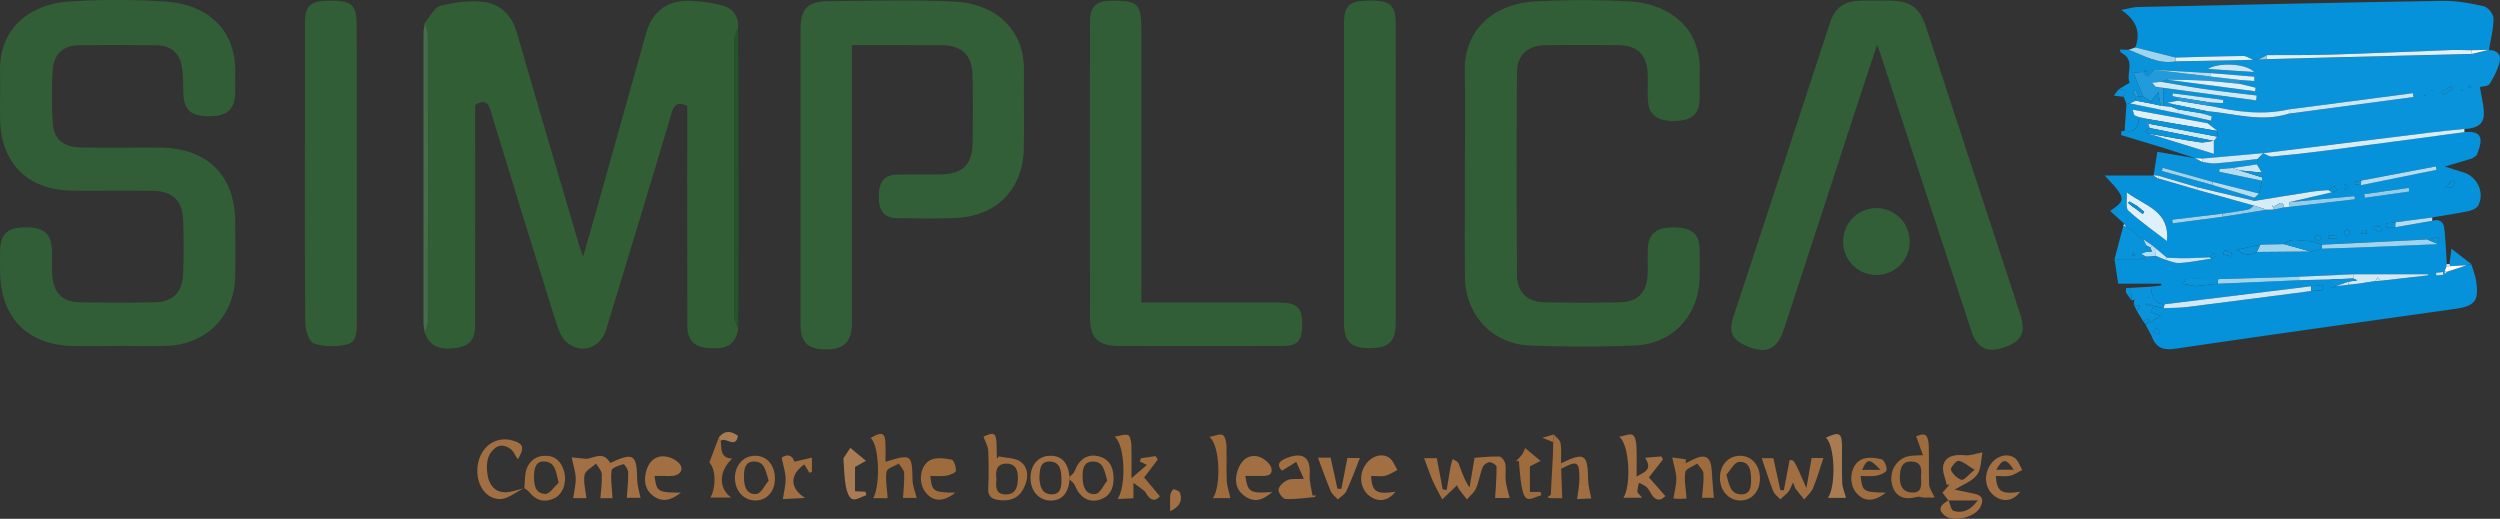 <svg id="Layer_1" data-name="Layer 1" xmlns="http://www.w3.org/2000/svg" viewBox="0 0 2869.41 595.48"><rect x="0" y="0" width="2869.41" height="595.48" fill="#333333" stroke="none"/><defs><style>.cls-1{fill:#325e36;}.cls-2{fill:#0692da;}.cls-3{fill:#325e37;}.cls-4{fill:#325f37;}.cls-5{fill:#0993da;}.cls-6{fill:#0592da;}.cls-7{fill:#0a93da;}.cls-8{fill:#a06e41;}.cls-9{fill:#a27044;}.cls-10{fill:#446d49;}.cls-11{fill:#24542a;}.cls-12{fill:#a16f42;}.cls-13{fill:#a06d3f;}.cls-14{fill:#9e6b3c;}.cls-15{fill:#d6edf8;}.cls-16{fill:#a97b52;}.cls-17{fill:#9dd4ef;}.cls-18{fill:#b3ddf3;}.cls-19{fill:#cfe9f7;}.cls-20{fill:#def0f9;}.cls-21{fill:#91ceed;}.cls-22{fill:#c9e7f6;}.cls-23{fill:#fdfefd;}.cls-24{fill:#229bdc;}</style></defs><path class="cls-1" d="M-1951.52-1444.26c5.91-6.66,10.79-17.35,17.93-19.16,16-4.06,33.53-6.47,49.79-4.44,19.29,2.42,32.16,15.5,37.9,35.4,23.46,81.3,47.51,162.44,71.37,243.63,1,3.42,2.28,6.77,4.6,13.59,8.32-29.33,15.79-55.42,23.13-81.54q24.61-87.57,49.14-175.17c6.89-24.52,24-37.94,49.62-37.24a171.8,171.8,0,0,1,37.36,5.2c12,3,19,11.71,18.71,24.9-1.52,4.57-4.36,9.14-4.37,13.71q-.37,159.38,0,318.76c0,4.57,2.84,9.14,4.35,13.71-2.71,17.76-11.77,23.75-33.59,22.23-17.21-1.21-24.65-8.63-24.68-26q-.23-118.56-.08-237.13v-15c-10.49-4.35-15-1.88-18,8.43-24.66,82.88-49.89,165.59-75.09,248.31-6.18,20.27-26.37,28.45-43.24,16.41-6.19-4.41-10.65-13-13-20.63q-38.74-123.06-76.27-246.49c-3.26-10.74-7.73-12.76-17.9-7v43q0,105.16-.08,210.32c0,15.83-6.41,23.2-20.65,25.45-20,3.14-31.32-2-36.84-16.62,1.19-4.75,3.41-9.5,3.42-14.25q.29-164.05,0-328.12C-1948.07-1434.78-1950.31-1439.52-1951.52-1444.26Z" transform="translate(2439.2 1470.15)"/><path class="cls-2" d="M-.79-1213l-16.47-15.1c18.47-12.44,18.25-14.6-6.24-40.55h56l-.3-.21,5.66,3.52,45.48,13.26,64.37,17.9c-2.13,1.58-4.07,4.11-6.42,4.56-9.93,1.93-20,3.25-30,4.79L54-1218l.56,4.18,57-7.43,51-8.11,8.24-.26,11.61-2.45,5.42-.49,75.82-8.8-.51-3.61-74.73,6.88,48.92-11.34,6-2L240-1256.8l-6.53,4.83c-6.44.6-12.92.87-19.3,1.86-21.93,3.38-43.82,7-65.72,10.56,0-1.22,0-2.44,0-3.65l5.14-4.8q1.72-7.38,3.46-14.75c0-1.28,0-2.56.08-3.84-.12-1.82-.23-3.64-.34-5.45l-5.64-9.44.63-6.12,6.64-6.73h-.17c3.51,1.34,7.15,4.09,10.52,3.79q30.15-2.7,60.19-6.63c53.48-7,106.93-14.21,160.39-21.34,19.09-1.61,22.95,6,13.78,27l-5.26,3.37-31,9.12c8.37,2.65,15,4.78,21.65,6.85,15.71,4.9,24.24,23.2,16.73,37.82-1.67,3.27-7.06,5.64-11.15,6.5-13.76,2.88-27.71,4.9-41.59,7.25L310.14-1215l-10.7,1.26.21,4.41h10.21l42.53-7.33c8-2.65,13,1,13.87,8.54,1.56,13.64,2,27.42,2.9,41.14a2.36,2.36,0,0,0-.33,2.54c-.75,2-1.5,3.94-2.23,5.91,0,1,0,2,.07,3l2.91-2.72,22.6-7.49,5.09-1.31c1.85,6.26,4.4,12.42,5.41,18.82,3.7,23.35-1.12,29.37-24.44,32.66-106.67,15-213.37,29.9-319.94,45.56-13.2,1.94-21.9.18-27.16-12.56-2.13-5.15-5.15-9.94-7.76-14.9l17.49-10.29-11.62-3.72c1-2.53,2-5,3-7.53l0,0,11.84,2.64c8.86-.4,17.8-.21,26.57-1.31,47.56-5.94,95.07-12.21,142.61-18.37l13.47-1.06-.29-5.83-12.92,1.37L45.34-1120.95c-13.52-.27-14.63-10.26-15.86-20.15l12-1.36-.15-2.08H-8c-1.51-10-2.87-19.09-4.24-28.18l30.36,0,5.69-2.85,11.41-.84L45.79-1172c5.54,1.37,11.18,4.18,16.59,3.81,12.12-.84,24.12-3.26,36.17-5l6.31-2.9-3.27-3.85-4.14,5.26c-9.23.35-18.46.89-27.69,1-7.22.09-14.45-.34-21.68-.54l-12.71-10.58L31-1188.59,21-1195.41l.1.09-5.84-2.89.16.12-3-3,.11.11-5.78-5.79.15.12L1-1209.52l.17.15Zm242.73,71.36,14.4-1.67,13.91-1.55,6.18-1.09,10.82-1.58,5.68-.31,54.9-6.24-.16-1.22H261.78l-62.21,2.84-92.72,2.7c-12-.1-24-.42-36-.06-1.57,0-3,3.58-4.54,5.5l14.09,2.66,25.66-2.84,93.61-4,36.55-.86.09,10ZM151.14-1181l61.37-.54,12.86-3.18c13.14-.41,26.28-.72,39.42-1.25q47.23-1.89,94.45-3.94l.15-8-12.67,2.58-120.68,6c-5.61-1.53-11.25-4.37-16.84-4.28-8.94.14-18.82-4.38-26.75,3.63l-27.33.6-26.87,5.87C136.07-1176.88,143.22-1176.47,151.14-1181Zm119.32-76.6,87-17.68-.78-3.89-85.73,16.24-8,1.6.15,2.36ZM1.83-1249.25c.57,9-1.51,17.85,1.77,20.83,13.63,12.4,28.87,23,44.29,34.92C51.43-1228.52,22.92-1233.49,1.83-1249.25Zm324.28-1.06c-.22-1.41-.44-2.82-.65-4.23l-51.15,7.25.65,4.19Zm-32.57,46.48,1.34-5.66c-2.92-.42-5.84-.92-8.77-1.08a8.51,8.51,0,0,0-.84,3.45C287.93-1205.83,290.76-1204.88,293.54-1203.83Zm-172.59,28c.48-1.44,1-2.89,1.43-4.34l-8.33-3q-.78,2.4-1.57,4.79Zm133.59-31.68c-1.62,2.23-3.38,3.58-3.34,4.89s1.86,2.57,2.91,3.86c1.41-1.36,3.28-2.52,4-4.18C258.42-1203.64,256.27-1205.39,254.54-1207.52Zm111.77-46.57c5.47-1,8.17-.67,9.59-1.88s2-4,2.86-6.14l-2.12-1.49Zm-140.56,56.33c-2.49-1.23-4.12-2.73-5.34-2.46s-2.34,2.24-3.48,3.47c1.59,1.17,3,2.8,4.83,3.29C222.45-1193.27,223.85-1195.64,225.75-1197.76Zm7.35-2c0,1.18,0,2.37,0,3.56,3.16-.17,6.32-.29,9.47-.62.23,0,.31-1.54.68-3.56Zm44.32-2.65-.19-2.83c-1.26-.33-3-1.32-3.69-.84-1.38,1-2.19,2.79-3.23,4.26ZM35.76-1093.56l-3.63,4.37a36.37,36.37,0,0,0,6,2.53c.51.13,2.3-2.37,2.15-2.54A47.34,47.34,0,0,0,35.76-1093.56Zm217.82-158.81c.94-1.65,2.27-3.06,2-3.64-.63-1.2-2.11-2-3.24-2.89-.45,1.15-1.33,2.35-1.21,3.44S252.44-1253.7,253.58-1252.37ZM356.75-1157l.45,3.19,8.06-1-.47-3.16Z" transform="translate(2439.2 1470.15)"/><path class="cls-3" d="M-2304.65-1073c-16,0-32.1.06-48.15,0-54.26-.24-85.95-31.87-86.29-86.1,0-8.47-.27-17,.11-25.42.78-17.55,9.24-24.61,29-24.71,20.6-.11,29.44,7,30.29,25.06.49,10.33-.24,20.75.62,31,1.62,19.41,11.41,29.41,30.89,29.9q43.86,1.1,87.78,0c20-.53,30.52-11.67,31.36-32.71.82-20.68.87-41.45,0-62.13-1-22.48-12.6-32.88-35.58-33.07-30.2-.26-60.41.06-90.62-.11-51.74-.31-83.12-31.15-83.83-82.37-.25-17.89.26-35.79-.09-53.67-1.09-54.31,38.42-78.52,79.74-81.06a857.85,857.85,0,0,1,110.39.05c44.25,3,80.42,28.67,79.82,81.12-.09,7.53.1,15.07,0,22.6-.36,20.18-8.88,27.91-30.5,27.85-20.86-.07-28.56-7.51-29.06-27.45-.26-10.3-.11-20.79-2-30.83-2.81-14.73-12.88-22.9-28-23.09-30.2-.37-60.42-.54-90.62,0-17.4.33-28.29,10.46-29.32,28.23a511.51,511.51,0,0,0,0,60.66c1.18,19.29,12.41,28.19,33.59,28.43,29.73.34,59.47,0,89.21.13,54.57.16,86.57,31.83,86.72,85.82.07,21.19.45,42.39-.15,63.56-1.25,44-33,76.15-77.23,78-19.32.8-38.7.13-58.05.13Z" transform="translate(2439.2 1470.15)"/><path class="cls-3" d="M-757.87-1272.1c0-38.12.69-76.26-.18-114.36-1.24-53.82,37.74-79.5,80.35-82a1022.94,1022.94,0,0,1,108.94-.07c39.91,2,82.76,26.47,80.41,81.65-.46,10.8.26,21.66-.22,32.46-.68,15.46-9.56,22.62-27.73,23.14-19.1.55-29.67-6.17-31.19-21.16-1-10.25-.27-20.68-.49-31-.52-23.88-11.13-34.7-34.68-34.88-27.37-.21-54.74-.26-82.1,0-21.15.22-33.24,11-33.37,31.92q-.72,115.77.08,231.54c.14,20.47,11.65,31.23,32.2,31.67,28.77.62,57.57.68,86.34,0,20.41-.51,30.59-11.66,31.42-32.36.4-9.87-.23-19.78.28-29.64.88-16.93,10.07-24.11,29.89-24S-489-1202-488.5-1185c.34,11.29.23,22.59,0,33.88-.88,43-30.91,75.69-74.14,77.47-40,1.65-80.23,1.6-120.27.06-43.56-1.68-74.33-34.85-74.85-78.47C-758.23-1192.09-757.86-1232.1-757.87-1272.1Z" transform="translate(2439.2 1470.15)"/><path class="cls-4" d="M-284.7-1419.11c-9.24,28-17.43,52.77-25.53,77.54q-40.53,124-81,248c-8.16,24.89-20.53,30.41-44,20.21-16-6.95-20.19-15.63-14.6-32.66q55.6-169.5,111.41-338.93c5.25-16,16.08-23.79,32.45-24.3,11.78-.37,23.58-.16,35.38-.14,23.77,0,34.57,7.68,41.84,29.82q42.7,130,85.31,259.94c7.77,23.67,15.61,47.31,23.21,71,6.42,20.06,1.22,30.4-18.18,37-20.09,6.83-31.47,1.55-38.18-18.82q-51.42-156-102.49-312.16C-280.49-1406.91-282-1411.19-284.7-1419.11Z" transform="translate(2439.2 1470.15)"/><path class="cls-4" d="M-1461.42-1418.38v17.94q0,150.38,0,300.74c0,22.23-9.14,31-31,30.54-20.06-.42-28-8.35-28-28.66q-.09-169.42,0-338.86c0-23.14,8.13-31.88,31.33-32.08,48.59-.43,97.28-1.86,145.77.43,40.4,1.91,80.1,26.49,79.39,79.84-.4,29.65.42,59.31-.19,89-.95,46.53-31.34,77.55-78.06,79.49-22.61,1-45.29.54-67.94.18-14.19-.22-20.37-8.16-20.45-24.58s5.82-24.73,19.94-25.29c17.43-.69,34.91,0,52.36-.36,23.61-.55,34.82-11.29,35.32-34.7q.82-39.53,0-79.07c-.52-23.24-12.28-34.32-35.54-34.45C-1392.36-1418.52-1426.21-1418.38-1461.42-1418.38Z" transform="translate(2439.2 1470.15)"/><path class="cls-3" d="M-1129.18-1122.93c53.68,0,105.5,0,157.31,0,22.5,0,28.2,6.05,27.18,28.64-.71,15.78-5.88,21.17-21.67,21.2q-94.81.19-189.64,0c-22.52-.07-32.1-9.27-32.14-31.82q-.37-170.1,0-340.2c0-18,7-24.17,25.18-24.28,29.89-.18,33.79,3.76,33.79,34.21q0,147.51,0,295Z" transform="translate(2439.2 1470.15)"/><path class="cls-5" d="M158.25-1294.32h.17l-69.57,6.19-8.52-.53.24.16c-11.75-3.83-23.46-7.79-35.26-11.46-16.57-5.15-33.2-10.09-49.8-15.11l0-4.45,3.88-.6c13.09,2.77,16-5.24,16.58-15.63l10.67,2.34-.59,3.77-1.24.1,2,1.5-.18-.16q.77,2.49,1.52,5l-5.8,3.94,4.21,2.4,75.28,23.29v-14.79l3.9-4.94.21-6.51-11.27-8.9,3.92-2.84c.24-1.75,1-4.93.66-5-4.43-1.56-9-2.68-13.55-3.92l7.67-2.16c31.53,2.65,62.82,13.33,94.75,2.9l142.79-19c-.21-1.49-.43-3-.64-4.46l-142.15,18.59c-30.54,6.92-60.58,2.68-90.53-3.89,0-1.34,0-2.68-.08-4l15,.74.09-3.7L54.79-1363l-.57,3.09,6.3,1.44c0,1.29,0,2.58,0,3.86l-12.17,2.25,9.3,2.35-4.27,2.62-9.65-1.07q.09-10.46.2-20.91l106.43,14.47q.33-2.82.68-5.63c-19.81-2.44-39.66-4.59-59.42-7.39-16.81-2.39-33.52-5.52-50.27-8.32l6.43-2.5,101.47,13.35c.15-1.37.31-2.75.46-4.13l-18.17-4.41.3-4.38,16.33,1.08.19-4.9-50.66-4.17L32.91-1390c-7.29,9.26-7.29,9.26-11.85,2.63l3.76-1.18c-.26-.36-.71-1-.74-1-1.08.64-2.12,1.35-3.16,2l-11.42.76,11.22,27.55-5.31,0L12-1366.87l-3.27,2,3.71,5.81-.34,4.5-6.61,3.15-4,.67L-1.77-1359c3.92-6.75,1.37-9.2-5.75-8.59l12.7-7.67c-4.75-10.53,7.41-26.2-10.21-34.51-.35-1.16-.7-2.31-1-3.47L4-1413c17.52,6.55,34.08,17,54.13,13.31l88.93-1.71,5.58-.08,9.57-.66q37.44-1,74.87-2,80.39-2,160.78-4l19.83-4.75-.19.28c8.89-.34,14.08,5.16,12.41,12.68-2,9.21-6.66,18.17-11.78,26.2-1.82,2.86-8.4,2.71-11,3.43,1.64,10.39,4.42,20.46,4.53,30.56.15,14.23-10.79,16.89-22.34,17.67-12.63,1.33-25.28,2.46-37.88,4Q254.82-1306.33,158.25-1294.32Zm-10.18-93.14c-9.51-10.39-42-11-53.17-3.5ZM376-1368.3l-1.92-3-11,7,2.06,3.19Zm20.73-2.94c-.79-.33-1.74-1.1-2.31-.87s-.73,1.44-1.07,2.22c.79.33,1.75,1.1,2.31.88S396.36-1370.45,396.7-1371.24Zm-52.3,9.92a3.49,3.49,0,0,0-1.18.39c-.11.1.16.67.26,1a3.43,3.43,0,0,0,1.18-.4C344.77-1360.4,344.49-1361,344.4-1361.32Zm41.91-4.25,1.13-.61c-.33-.27-.64-.72-1-.75s-.74.35-1.11.56ZM352.9-1367a3.28,3.28,0,0,0-1.18.39c-.11.1.16.67.26,1a3.43,3.43,0,0,0,1.18-.4C353.27-1366,353-1366.62,352.9-1367Z" transform="translate(2439.2 1470.15)"/><path class="cls-6" d="M152.63-1401.53l-5.59.08c-3.79-1.55-7.6-4.47-11.37-4.43-25.92.25-51.82,1.11-77.73,1.77l-46.26-11.61c6.16-17,1.88-30.85-16.17-43,8.33-1.55,13.5-3.26,18.71-3.37,116.72-2.57,233.44-5.22,350.17-7.07,15.82-.25,31.92,2.7,47.41,6.24,4.7,1.08,11,9.15,11,14-.05,12.06-3.32,24.12-5.3,36.17l.19-.28-19.88.53c-8-.1-16.05-.53-24.05-.24-45.43,1.68-90.83,3.79-136.27,5.2-24.87.78-49.78.45-74.68.62Z" transform="translate(2439.2 1470.15)"/><path class="cls-3" d="M-2029.73-1270.19q0,84.68,0,169.37c0,10.63.43,23.39-11.5,26.12s-26.25,2.64-37.8-1.26c-5.46-1.84-9.68-15.42-9.77-23.73-.76-71-.44-142.09-.44-213.13,0-43.29-.07-86.57,0-129.86.06-21.46,6.12-26.75,29.84-26.74s29.51,5.15,29.55,27Q-2029.62-1356.29-2029.73-1270.19Z" transform="translate(2439.2 1470.15)"/><path class="cls-3" d="M-837.23-1270.55q0,85.4,0,170.78c0,21.83-7.89,29.3-30.17,29.21-21.45-.1-29.21-7.51-29.23-28.78q-.11-171.48,0-343c0-22.11,6-27.15,30.91-27.13,22.28,0,28.43,5.59,28.47,26.69Q-837.1-1356.63-837.23-1270.55Z" transform="translate(2439.2 1470.15)"/><path class="cls-4" d="M-247.35-1193a38,38,0,0,1-38.37,38.45,38.14,38.14,0,0,1-38-37.5A38.35,38.35,0,0,1-286-1231.3,38.17,38.17,0,0,1-247.35-1193Z" transform="translate(2439.2 1470.15)"/><path class="cls-7" d="M151.78-1287.6l-.63,6.11-28.09,4.21-14.82,1.21L108-1273l49.06,10.22q-1.74,7.37-3.46,14.75l-53.15-13.42-57.28-16.1-1,3.65,58.23,16.09,48.11,14.58c0,1.21,0,2.43,0,3.64l-65-15.5-45.5-13.47-5.73-.37.3.21c1.43-8.88,2.86-17.75,4.37-27.14l43.73,7.32-.24-.16,8.44,4.48c5,.59,10,2,14.89,1.61C119.73-1283.89,135.74-1285.87,151.78-1287.6Z" transform="translate(2439.2 1470.15)"/><path class="cls-8" d="M-766.74-913.26-783.87-897c-3.64-7.06-7.66-14-10.83-21.22-3.62-8.29-6.5-16.9-9.93-26h14.57c2.27,12.1,4.49,23.91,6.71,35.72l4.59.75c1.53-9.21,3-18.43,4.64-27.62a76.16,76.16,0,0,1,2.36-8c2.28,1.7,5.75,2.93,6.64,5.18,3.56,9,6.32,18.37,12.64,27.6,1.78-10.61,3.56-21.22,5.72-34.12,6.56-.43,17.51-1.68,28.42-1.44,2.45.06,6.31,5.1,6.86,8.3,1.1,6.4-.21,13.17.53,19.67.72,6.31,2.76,12.47,4.43,19.59h-16.6c.68-12.2,1.73-24,1.6-35.86,0-1.9-5.35-5.3-8.11-5.19s-6.78,3.19-7.86,5.91c-3.09,7.83-4.26,16.45-7.62,24.13-2.11,4.82-6.82,8.51-10.36,12.7-3.16-4-6.41-8-9.41-12.14A17.51,17.51,0,0,1-766.74-913.26Z" transform="translate(2439.2 1470.15)"/><path class="cls-9" d="M-1736.16-898.31h-13.9c.63-9.2,2-18.54,1.54-27.78-.21-4.08-4.23-8-6.52-11.93-4.62,4.26-12.25,7.94-13.21,12.9-1.59,8.2,1.13,17.22,2.11,26.72h-15.2c1.07-7.56,3.1-15.2,2.93-22.78-.15-7.09-2.63-14.13-4.67-24l16.88,1.7c9.42-1,19.35-9.34,27.34,4.69,27.24-12.53,30.55-10.1,31.06,20.08.11,6.3,2.3,12.56,3.75,19.93h-15.73c.63-9.7,1.8-19.55,1.6-29.37-.07-3.31-4.55-9.58-5.42-9.31-5,1.54-13.25,4.16-13.66,7.29C-1738.54-920.41-1736.82-910.24-1736.16-898.31Z" transform="translate(2439.2 1470.15)"/><path class="cls-10" d="M-1951.52-1444.26c1.21,4.74,3.45,9.48,3.45,14.22q.3,164.05,0,328.12c0,4.75-2.23,9.5-3.42,14.25-.56-4.12-1.61-8.23-1.61-12.34q-.14-165.95,0-331.9C-1953.09-1436-1952.06-1440.14-1951.52-1444.26Z" transform="translate(2439.2 1470.15)"/><path class="cls-11" d="M-1592-1092.91c-1.51-4.57-4.34-9.14-4.35-13.71q-.37-159.39,0-318.76c0-4.57,2.85-9.14,4.37-13.71q.32,108.36.57,216.73C-1591.38-1179.21-1591.78-1136.06-1592-1092.91Z" transform="translate(2439.2 1470.15)"/><path class="cls-8" d="M-381.28-916.3c-2.64,5.5-3.41,8.39-5.17,10.45-2.78,3.24-6.22,5.92-9.38,8.84-2.8-3.14-6.75-5.82-8.18-9.49-4.82-12.27-8.74-24.9-13.12-37.74h13.33c2.73,12.43,5.38,24.48,8,36.53l4.07.28,6.48-34.42c5.1-.95,5.1-.95,19.4,31.92,1.89-11,3.78-22,5.95-34.53h13.58c-3.94,11.67-7.33,23.44-12,34.68-2,4.86-6.66,8.62-10.11,12.89-3.23-4-6.53-7.92-9.62-12C-379-910.21-379.4-912-381.28-916.3Z" transform="translate(2439.2 1470.15)"/><path class="cls-12" d="M-202.92-895.75l-6.77-8.9c2.8-3.23,5.49-6.35,8.19-9.48l-3.39.54c-1.45-7.89-5.82-16.7-3.66-23.43,3.44-10.72,14.26-11.54,25-10.6,5.87.51,12-1.87,19.79-3.27-1.84,8.43-1.35,19.31-6.44,25.9-5.81,7.52-16.6,11.23-25.55,16.8,7.15,1.5,15,3.2,22.91,4.78,10,2,10.4,8,6.41,15.62-5.83,11.13-30.2,17.43-40.25,9.69s-4.06-13.3,3.92-17.8c1.88,4.21,2.91,11.28,5.78,12.12,9.61,2.8,18.71.39,27.79-12ZM-172.84-931c-8.53-5-13.37-9.76-18.62-10.24-2.72-.26-9.5,8.48-8.58,10.5,2.21,4.84,7.38,9.93,12.35,11.3C-184.9-918.67-180.11-925.08-172.84-931Z" transform="translate(2439.2 1470.15)"/><path class="cls-9" d="M-575.93-898.8c9-13.43,7.31-61.18-4.83-70,6.55-1.18,12-3.84,15.36-2.23,2.79,1.33,4.19,7.66,4.4,11.87.59,11.23.2,22.51.2,36,9.12-5.38,18.71-7.66,9.81-21.55l18.64-1.55,1.82,3.45-16.12,20.56,18.84,21.43c-5.45,5.83-10.93,5.87-16-2.14-1.75-2.79-3.18-6-5.54-8.13s-5.8-3.37-8.76-5c-.65,3.39-1.87,6.82-1.71,10.17.09,1.81,2.56,3.5,5.37,7Z" transform="translate(2439.2 1470.15)"/><path class="cls-13" d="M-1110.37-942.66-1126-922.12l18.1,21.59c-4.17,4.94-9.41,6.31-14.93-1.85-1.06-1.55-1.85-3.44-3.25-4.58-3.94-3.17-8.13-6-12.22-9v17.69l-18.11.87c10-15,8.7-61.58-3.42-71.6,6.46-1,11.46-3.09,15.32-1.81,2.26.76,3.65,6.9,3.8,10.68.48,11.68.17,23.39.17,38.83l17.68-15.22-8.26-4c.56-1.23,1.13-2.46,1.7-3.69l16.59-2.43C-1112-945.34-1111.19-944-1110.37-942.66Z" transform="translate(2439.2 1470.15)"/><path class="cls-14" d="M-1420.36-898.31H-1437c8.76-15.74,6.73-61.9-3-69.13,13.84-8,17-6.31,17.2,9.07.07,5.89,0,11.78,0,18.27,29.92-9.25,30.4-8.67,31,21.18.13,6.53,3,13,4.75,20.3h-15.7c.54-9.32,1.73-19,1.32-28.59-.16-3.72-3.95-7.28-6.08-10.91-4.94,3-13.5,5.41-14.12,9.14C-1423.16-919.71-1421.1-909.84-1420.36-898.31Z" transform="translate(2439.2 1470.15)"/><path class="cls-13" d="M-1310.35-969c12.38-5.7,14.68-4.43,15,10.09.1,4.68.09,9.36.27,14,0,.82.74,1.62,2.23-1.43,8.8,2,19.82,1.53,25.89,6.74,9.26,8,8,20.52,2.07,31.12-6.34,11.24-16.88,14.06-29.08,12.06-7.41-1.21-11.39-4.46-11-13,.73-14.48.6-29.05,0-43.54C-1305.16-957.74-1308-962.4-1310.35-969Zm14.84,48.82c-1,8.93-1,17.85,11.35,17.5,11.21-.32,13-9.3,13.28-17.84.26-8.84-2.06-17.62-13.25-17.49C-1295.83-937.87-1296.72-929.24-1295.51-920.17Z" transform="translate(2439.2 1470.15)"/><path class="cls-15" d="M158.25-1294.32q96.58-11.94,193.17-23.85c12.6-1.55,25.25-2.68,37.88-4,0,1.23,0,2.45.05,3.68-53.46,7.13-106.91,14.37-160.39,21.34q-30,3.92-60.19,6.63C165.4-1290.23,161.76-1293,158.25-1294.32Z" transform="translate(2439.2 1470.15)"/><path class="cls-14" d="M-232.11-947.72c-2.84-7.89-5-13.93-7.83-21.75,1.81-.34,7.23-3.09,10.41-1.46,2.75,1.4,3.95,7.74,4.09,11.95.46,15-.17,30.11.42,45.13.16,4,3.23,7.85,6.3,14.8-3.4,0-8,.12-12.5,0-2.54-.09-5.3-1.49-7.55-.85-15.29,4.34-25.27-.37-28.79-14-3.82-14.83,4.88-29.89,19.12-32.64C-244.37-947.41-240.12-947.22-232.11-947.72Zm-2.24,24.88c.74-8.22,1.21-17.29-11.05-17.59-11.87-.3-12.86,9.27-13.2,17.54-.38,8.9,2.65,17.4,13.26,18C-232.3-904-234-914-234.35-922.84Z" transform="translate(2439.2 1470.15)"/><path class="cls-12" d="M-1837.53-910c-9.44,4.49-19,12.93-28.3,12.67-18.77-.54-29.46-22.08-24.18-43.19,4.78-19.09,21.71-29.3,39.66-23.91,12,3.6,13.33,7.94,5.69,21.44-1.43-2.13-2.88-3.72-3.67-5.59-3.47-8.21-14.57-13-21.54-8-11,7.88-11.55,20-9.66,31.91,1.69,10.65,7.92,19,19.15,19.53,7.57.37,15.33-3,23-4.67Z" transform="translate(2439.2 1470.15)"/><path class="cls-8" d="M-942.72-920.6c-3.56-8-6.13-13.7-8.69-19.44l-16.36,10.17c-4.44-4.44-6-9.74,3.61-13.81,16.71-7.07,29.71-5.39,28.17,18.42-.51,7.9,2.09,16,3.26,24l3.87-.34c-.55.71-1.06,2-1.68,2-11.09,1-22.24,2.72-33.27,2.16-3.09-.16-8.6-7.64-8-10.9.72-4.16,5.9-8.7,10.26-10.73S-951.69-920-942.72-920.6Z" transform="translate(2439.2 1470.15)"/><path class="cls-14" d="M-503.43-898c-.77,0-4,.42-7.2.43s-6.44-.33-7.89-.42c1.27-8.06,3.46-15.57,3.34-23-.11-7.08-2.63-14.13-4.69-24.1l15.66,2.09c-.08,1.53-.16,3-.25,4.57,2.85-1.45,5.68-2.93,8.55-4.35,14.24-7.06,20.64-2.93,21.43,13.44.47,9.83,1.5,19.63,2.36,30.55h-13.55c.69-9.35,2.18-18.7,1.67-27.93-.21-3.9-4.64-7.57-7.15-11.35-4.8,3.2-13.08,5.84-13.71,9.71C-506.35-919.21-504.22-909.42-503.43-898Z" transform="translate(2439.2 1470.15)"/><path class="cls-12" d="M-865.55-923.87c1.22,18.49,6,21.39,27.89,18.11-7.86,10.45-18.93,12.44-29.18,5.24s-13.16-22.25-6.5-34.06c6.28-11.13,19.05-16.46,28.45-10.34,4.41,2.88,6.48,9.33,9.62,14.16-4.59,2.3-9,5.49-13.81,6.64S-859.29-923.87-865.55-923.87Z" transform="translate(2439.2 1470.15)"/><path class="cls-12" d="M-1687.95-923.91c2.48,18.3,3.57,19,30.27,19.22-10.17,7.72-19.39,11.64-30.15,4.8-10.06-6.4-12.56-16.28-10.24-27.15,2.2-10.3,8.17-19,19.42-19.37a27.44,27.44,0,0,1,18.26,7.28c6.75,6.74,2.78,14.24-7,15.24a96,96,0,0,1-9.89,0C-1680.51-923.92-1683.77-923.91-1687.95-923.91Z" transform="translate(2439.2 1470.15)"/><path class="cls-12" d="M-1009.9-923.88c2.94,18.82,5.42,20.26,30.93,18.42-9.76,8.51-18.88,12.43-29.6,6-11.14-6.72-14.15-17.24-10.59-29.23,3.36-11.32,10.94-20.06,23.35-17.67,6.23,1.19,14.91,8.24,15.92,13.82,1.81,10-8.25,8.57-15.1,8.69C-999.65-923.81-1004.31-923.88-1009.9-923.88Z" transform="translate(2439.2 1470.15)"/><path class="cls-14" d="M-1371.44-923.91c1.88,18,3.41,18.95,28.85,19.2-14,11.07-26,10.73-34.81-1-8-10.58-6.07-30,5.84-36.31,6.59-3.5,16.57-2.12,24.58-.61,2.58.49,5.33,8.6,4.91,12.92-.23,2.27-7,4.9-11.08,5.55C-1359.08-923.21-1365.27-923.91-1371.44-923.91Z" transform="translate(2439.2 1470.15)"/><path class="cls-12" d="M-926.49-944.86h14.55c2.74,12.51,5.26,24.06,7.79,35.62l4.52.18,6.92-35.39h14.35c-5.11,12.77-9.75,25.61-15.48,37.94-1.81,3.9-6.52,6.46-9.91,9.63-2.8-3.24-6.62-6.06-8.21-9.82C-917.11-918.88-921.45-931.41-926.49-944.86Z" transform="translate(2439.2 1470.15)"/><path class="cls-13" d="M-1837.37-909.88q.45-6.68.89-13.35c.86-13.14,8.57-22.36,20-23.62,12-1.33,20,4.21,23.94,15.29,4.76,13.33.1,28.41-10.56,33.4-11.29,5.28-21,2.5-28.76-7.31-1.47-1.86-3.76-3.07-5.67-4.58Zm39.4-6.22c-3.37-12.35-3.35-23.13-15.69-24.35-10.82-1.07-12.39,8-12.62,16.3-.27,9.76,1.14,20.55,13,20.88C-1808.28-903.13-1803.07-911.57-1798-916.1Z" transform="translate(2439.2 1470.15)"/><path class="cls-8" d="M-1549.78-921.27c.15,14.9-8.89,25.37-22.08,25.55-13.52.18-23.77-10.92-23.83-25.8,0-14.35,9.45-25.14,22.46-25.51C-1559.52-947.41-1549.93-936.88-1549.78-921.27Zm-7.17,2.84c-3.63-11.31-4.35-21.5-16-22s-12.38,9.45-12.35,18c0,9.91,2.54,20.48,14.63,19.22C-1565.64-903.76-1561.51-913.1-1556.95-918.43Z" transform="translate(2439.2 1470.15)"/><path class="cls-13" d="M-441.91-895.73c-13.47-.12-23.58-11.77-23.21-26.75.36-14.54,10.28-24.82,23.67-24.53,13,.29,22.26,11.08,22.24,26S-428.6-895.61-441.91-895.73Zm-15.83-29.66c3.37,12.21,4.78,22.48,17.12,22.64,10.92.14,11.34-9.53,11.24-17.51-.12-9.61-1.5-20.75-14-19.71C-448.52-939.53-453-930.51-457.74-925.39Z" transform="translate(2439.2 1470.15)"/><path class="cls-9" d="M-1211.59-919.79c-1.36,16.26-9.35,24.72-22.76,24.09-13-.62-22-11.25-22.1-25.85,0-14.79,8.94-25.15,22.16-25.49,13.55-.36,21.06,7.7,22.7,24.33Zm-34.66-2.63c.47,9.75,2.27,19.35,13.89,19.65,11.28.3,11.55-9.86,11.43-17.58-.13-8.81-.92-19.53-13-20.06S-1245.57-930.66-1246.25-922.42Z" transform="translate(2439.2 1470.15)"/><path class="cls-8" d="M-1211.59-919.79v-2.92c2-2.14,4.82-4,5.74-6.5,4.89-13.41,14.32-20.11,26.65-17.45,13.31,2.88,18,12.91,18.14,25.14s-4.47,22.26-17.73,25.36c-11.93,2.79-21.69-4-26.89-17.24C-1206.67-915.91-1209.57-917.68-1211.59-919.79Zm43.31,1.29c-3.41-11.45-4.25-21.55-16-21.92-11.5-.36-12.56,9.45-12.37,18.09.21,9.86,2.86,20.44,14.87,19.17C-1176.78-903.69-1172.75-913.12-1168.28-918.5Z" transform="translate(2439.2 1470.15)"/><path class="cls-12" d="M-148.49-923.87c1.33,18.28,6.45,21.4,27.88,18.1-7.65,10.5-18.69,12.48-29,5.19-10.81-7.66-13.32-23-5.76-35.21,6.73-10.83,19.81-15.23,28.9-8.47,3.94,2.93,5.58,8.94,8.27,13.54-4.57,2.29-8.94,5.53-13.78,6.59C-137.2-923-142.9-923.87-148.49-923.87ZM-148-931h20C-136.48-944.27-140.39-944.21-148-931Z" transform="translate(2439.2 1470.15)"/><path class="cls-13" d="M-303.66-923.89c1.94,18,3.1,18.73,29,19.15-13.87,11.08-25.75,10.85-34.66-.66-8.42-10.88-6.18-30.69,6.22-37.16,6.31-3.3,15.84-2.21,23.36-.55,3,.66,6.54,8.54,5.91,12.5-.44,2.79-7.32,5.62-11.71,6.45C-291.38-923.06-297.55-923.89-303.66-923.89Zm22.67-7c-12.45-13.4-15-13.15-21,0Z" transform="translate(2439.2 1470.15)"/><path class="cls-16" d="M-343.61-967.77c15.46-7.26,18.48-5.54,18.61,9.67.13,14.05-.35,28.11.23,42.13.22,5.41,2.64,10.73,4.36,17.25h-20.76C-331.77-911.86-333-959.23-343.61-967.77Z" transform="translate(2439.2 1470.15)"/><path class="cls-14" d="M-1027-898.38h-20.18c9.78-12.89,8.32-61.7-4-70.23,6.56-1.22,11.94-3.92,15.23-2.32,2.79,1.35,4.23,7.63,4.39,11.79.53,13.58-.22,27.2.38,40.77C-1030.89-912.13-1028.63-906-1027-898.38Z" transform="translate(2439.2 1470.15)"/><path class="cls-16" d="M-1471.2-944.1c1.54-2.31,5.23-7.84,8-12l17.88,14.87-12.51,7v27.9l12,.56,1.06,3.91c-5.49,1.78-11.94,6.15-16.18,4.57-3.83-1.42-6.48-9.12-7.43-14.44C-1470.13-921.58-1470.23-931.65-1471.2-944.1Z" transform="translate(2439.2 1470.15)"/><path class="cls-5" d="M18.14-1172.77l-30.36,0q5.09-19.2,10.16-38.41l3.27,1.76-.17-.15,5.87,2.91-.15-.12,5.78,5.79-.11-.11,3,3-.16-.12,5.84,2.89-.1-.09q1.66,3.53,3.32,7.05l-.47,7.43-5.67,2.32Zm-7.78-3.82c.34-.78,1.1-1.74.88-2.3S9.8-1179.62,9-1180c-.34.79-1.11,1.74-.89,2.3S9.57-1176.93,10.36-1176.59Z" transform="translate(2439.2 1470.15)"/><path class="cls-12" d="M-1516-937.14c-16.44,11.45-17.39,27.06.85,38.5l-25.5,1.31c1.24-8.51,3.33-16.1,3.17-23.65-.14-7.15-2.63-14.25-4.6-23.87,4.61-3.24,11.33-5,14.71,4.63l20.05-4.71v16.67l-3,.54Z" transform="translate(2439.2 1470.15)"/><path class="cls-14" d="M-1611.91-964c1.17,8.68-1.38,19.47,13.18,20.19-15.19,13.91-16.3,33.73-1.31,44.68h-23.81c6.93-11.87,6.09-33-1.18-40.15,3.73-9.91,7.3-19.43,10.88-28.94Z" transform="translate(2439.2 1470.15)"/><path class="cls-14" d="M-699.28-940.76c2.42-2.6,5.16-5,7.17-7.88,1.78-2.56,2.74-5.69,3.44-7.2l17.74,14.75-12.3,6.18v29.4H-671l.9,3.71c-5.59,1.55-12.28,5.67-16.44,3.89-3.66-1.56-5.41-9.55-6.38-15-1.66-9.26-2-18.74-3-28.12Z" transform="translate(2439.2 1470.15)"/><path class="cls-8" d="M-647.48-938.43c27.33-13.1,30.65-10.86,31.08,19.72.08,6.25,2.1,12.47,3.57,20.65l-16.21.73c1-8,2.53-14.91,2.62-21.88.26-21.49-2.28-22.91-20.93-12.86Q-647.41-935.25-647.48-938.43Z" transform="translate(2439.2 1470.15)"/><path class="cls-5" d="M32.29-1119c-1,2.5-2,5-3,7.53l11.62,3.72-17.49,10.29s0-.2,0-.21c1.52-1.75,3-3.5,4.52-5.25l-1.48-1.8-5.75,3.28-7.07-11.23,3.47-6.39L9.9-1120.6c.15-1.63.29-3.27.45-4.87.72-.27,1.42-.57,2.13-.88l-2.21.4-3.06.58c-.22-4.82-.47-9.62-.72-14.42l23-1.31c1.23,9.89,2.34,19.88,15.86,20.15-.4,1.51-.8,3-1.19,4.53l-11.84-2.64-7.71-2.6c-.2.87-.39,1.75-.58,2.63Zm-4.55-9.68-1.88-.59.3,1Z" transform="translate(2439.2 1470.15)"/><path class="cls-5" d="M1.5-1350.77l4-.67,54.9,11.32,38.13,8.56-3.92,2.84L8.52-1344.27c1.32,3.9,1.38,5.66,2.27,6.35,1.43,1.09,3.4,1.48,5.15,2.16-.62,10.39-3.49,18.4-16.58,15.63Q.42-1335.44,1.5-1350.77Z" transform="translate(2439.2 1470.15)"/><path class="cls-14" d="M-647.48-938.43q.08,3.18.13,6.36c.4,10.87.8,21.73,1.24,33.71h-12.7l-.45-4c.81-15,1.66-30.05,2.42-45.08.25-5.06.29-10.13.43-15.2q.28-4.41.59-8.81c2.7,3.22,7.15,6.15,7.74,9.71C-646.82-954.17-647.56-946.23-647.48-938.43Z" transform="translate(2439.2 1470.15)"/><path class="cls-5" d="M397.27-1167.07l-5.09,1.31-19.32,1.11a4,4,0,0,0-.65-2.44c.59-4.49,1.18-9,2.31-17.53Z" transform="translate(2439.2 1470.15)"/><path class="cls-17" d="M11.68-1415.72l46.26,11.61.18,4.37C38.07-1396,21.51-1406.5,4-1413Z" transform="translate(2439.2 1470.15)"/><path class="cls-9" d="M-1096.12-883.43c0-7.45-.38-13.19.18-18.84.23-2.32,2.85-6.43,3.79-6.27,2.73.46,6.8,2.18,7.45,4.28C-1081.6-894.08-1086.68-887.8-1096.12-883.43Z" transform="translate(2439.2 1470.15)"/><path class="cls-18" d="M352.39-1216.69l-42.53,7.33c.1-1.89.19-3.78.28-5.67l42.35-5.55Z" transform="translate(2439.2 1470.15)"/><path class="cls-16" d="M-1611.91-964l-2.24-4.22c6.71-8.13,14-7.62,22-1.66C-1595.13-954.24-1606.54-969.58-1611.91-964Z" transform="translate(2439.2 1470.15)"/><path class="cls-5" d="M-7.52-1367.63c7.12-.61,9.67,1.84,5.75,8.59l-11.09-1.32a11.16,11.16,0,0,1,.66-1.13Q-9.87-1364.56-7.52-1367.63Z" transform="translate(2439.2 1470.15)"/><path class="cls-2" d="M6.49-1139.79c.25,4.8.5,9.6.72,14.42-2.19-3.11-4.35-6.23-6.51-9.35.14-1.63.29-3.26.43-4.88Z" transform="translate(2439.2 1470.15)"/><path class="cls-8" d="M-655.82-971.49q-.3,4.4-.59,8.81l-12.55-5Z" transform="translate(2439.2 1470.15)"/><path class="cls-2" d="M9.9-1120.6l7.18,1.51-3.47,6.39C12.37-1115.34,11.14-1118,9.9-1120.6Z" transform="translate(2439.2 1470.15)"/><path class="cls-2" d="M20.68-1101.47l5.75-3.28,1.48,1.8c-1.5,1.75-3,3.5-4.52,5.25C22.47-1098.95,21.58-1100.21,20.68-1101.47Z" transform="translate(2439.2 1470.15)"/><path class="cls-8" d="M-659.26-902.4l.45,4-4.52-.68Z" transform="translate(2439.2 1470.15)"/><path class="cls-5" d="M-4.52-1319.53l0,4.45Z" transform="translate(2439.2 1470.15)"/><path class="cls-7" d="M397.87-1288.12l5.26-3.37Z" transform="translate(2439.2 1470.15)"/><path class="cls-19" d="M372.21-1167.09a3.91,3.91,0,0,1,.64,2.44l-4,.18a2.36,2.36,0,0,1,.33-2.54Z" transform="translate(2439.2 1470.15)"/><path class="cls-17" d="M-6.07-1413.28c.34,1.16.69,2.31,1,3.47C-5.38-1411-5.73-1412.12-6.07-1413.28Z" transform="translate(2439.2 1470.15)"/><path class="cls-2" d="M10.27-1125.95l2.21-.4c-.71.31-1.41.61-2.13.88C10.34-1125.51,10.27-1125.95,10.27-1125.95Z" transform="translate(2439.2 1470.15)"/><path class="cls-5" d="M1.13-1139.6c-.14,1.62-.29,3.25-.43,4.88C.84-1136.34,1-1138,1.13-1139.6Z" transform="translate(2439.2 1470.15)"/><path class="cls-18" d="M1.21-1209.37l-3.27-1.76A2.23,2.23,0,0,1-.79-1213Z" transform="translate(2439.2 1470.15)"/><path class="cls-19" d="M44.15-1116.42c.39-1.51.79-3,1.19-4.53l168.25-20.67c-.09,1.84-.18,3.68-.26,5.52-47.54,6.16-95.05,12.43-142.61,18.37C62-1116.63,53-1116.82,44.15-1116.42Z" transform="translate(2439.2 1470.15)"/><path class="cls-20" d="M1.83-1249.25c21.09,15.76,49.6,20.73,46.06,55.75C32.47-1205.38,17.23-1216,3.6-1228.42.32-1231.4,2.4-1240.23,1.83-1249.25Zm6.34,16.07,3.32,2.13,8.62,6.54,1.77-2.51-8-6.59-3.5-2.06-5.72-3.25-1.16,1.82Z" transform="translate(2439.2 1470.15)"/><path class="cls-15" d="M83.4-1255.06l65,15.5c21.9-3.53,43.79-7.17,65.72-10.55,6.38-1,12.86-1.26,19.3-1.86l3.93,2.5-48.92,11.34c-.19,1.85-.39,3.69-.58,5.53l-5.42.49c-2.26-12.45-9.72,2.27-13.66-2.46.68,1.64,1.36,3.27,2.05,4.91l-8.24.26-14.91-4.82-64.37-17.9Z" transform="translate(2439.2 1470.15)"/><path class="cls-17" d="M226.06-1189.29l120.66-6,12.52,5.41q-47.22,2-94.45,3.94c-13.14.53-26.28.84-39.43,1.25C225.59-1186.22,225.83-1187.75,226.06-1189.29Z" transform="translate(2439.2 1470.15)"/><path class="cls-19" d="M261.77-1155.34h85.9l.16,1.22-54.9,6.24-3-3.95-2.7,4.26L276.43-1146l-6.18,1.1-13.91,1.54c-.07-1.17-.15-2.34-.23-3.51l10.27-1.55-4.61-2Z" transform="translate(2439.2 1470.15)"/><path class="cls-17" d="M106.85-1149.8l92.72-2.7c0,1.32.08,2.65.13,4l-93.61,4C106.34-1146.3,106.6-1148,106.85-1149.8Z" transform="translate(2439.2 1470.15)"/><path class="cls-18" d="M270.92-1262.9l85.73-16.24.78,3.89-87,17.68C270.61-1259.35,270.77-1261.12,270.92-1262.9Z" transform="translate(2439.2 1470.15)"/><path class="cls-19" d="M151.78-1287.6c-16,1.73-32,3.71-48.12,5-4.89.41-9.92-1-14.89-1.61,0-1.32,0-2.63.08-4l69.57-6.19Z" transform="translate(2439.2 1470.15)"/><path class="cls-17" d="M212.51-1181.51l-61.37.54,4-8.37,27.33-.6Z" transform="translate(2439.2 1470.15)"/><path class="cls-21" d="M187.86-1232.6c.19-1.84.39-3.68.58-5.53l74.73-6.88.51,3.61Z" transform="translate(2439.2 1470.15)"/><path class="cls-5" d="M212.51-1181.51l-30.06-8.43c7.93-8,17.81-3.49,26.75-3.63,5.59-.09,11.23,2.75,16.85,4.28-.22,1.54-.46,3.07-.69,4.6Z" transform="translate(2439.2 1470.15)"/><path class="cls-5" d="M106.85-1149.8c-.25,1.75-.51,3.5-.76,5.26l-25.66,2.84-14.09-2.66c1.51-1.92,3-5.45,4.54-5.5C82.86-1150.22,94.86-1149.9,106.85-1149.8Z" transform="translate(2439.2 1470.15)"/><path class="cls-22" d="M199.7-1148.53c0-1.32-.09-2.65-.13-4l62.2-2.84v4.89l-25.52,1.06Z" transform="translate(2439.2 1470.15)"/><path class="cls-21" d="M147.68-1234.22l14.91,4.82-51,8.11c-.09-1.19-.18-2.39-.28-3.58,10-1.54,20.05-2.86,30-4.79C143.61-1230.11,145.55-1232.64,147.68-1234.22Z" transform="translate(2439.2 1470.15)"/><path class="cls-18" d="M100.44-1261.42,153.59-1248l-5.14,4.8-48.11-14.58Z" transform="translate(2439.2 1470.15)"/><path class="cls-21" d="M326.11-1250.31,275-1243.1l-.65-4.19,51.15-7.25C325.67-1253.13,325.89-1251.72,326.11-1250.31Z" transform="translate(2439.2 1470.15)"/><path class="cls-18" d="M157.05-1262.75,108-1273l.25-3.1,14.82-1.21-.12-.12,8.66,3-.24-.11,25.77,8C157.1-1265.31,157.07-1264,157.05-1262.75Z" transform="translate(2439.2 1470.15)"/><path class="cls-19" d="M83.4-1255.06l-.09,2.94-45.48-13.26c0-1,.05-2.1.07-3.15Z" transform="translate(2439.2 1470.15)"/><path class="cls-17" d="M111.28-1224.87c.1,1.19.19,2.39.28,3.58l-57,7.43L54-1218Z" transform="translate(2439.2 1470.15)"/><path class="cls-22" d="M98.55-1173.24c-12,1.78-24,4.2-36.17,5-5.41.37-11.05-2.44-16.59-3.81l2.3-2.26c7.22.2,14.45.63,21.67.54,9.23-.11,18.46-.65,27.7-1A2.27,2.27,0,0,1,98.55-1173.24Z" transform="translate(2439.2 1470.15)"/><path class="cls-22" d="M123.06-1277.28l28.09-4.21,5.64,9.45-25.43-2.52.24.11-8.66-3Z" transform="translate(2439.2 1470.15)"/><path class="cls-5" d="M155.12-1189.34l-4,8.37c-7.92,4.5-15.07,4.09-22.89-2.5Z" transform="translate(2439.2 1470.15)"/><path class="cls-5" d="M236.25-1149.39l25.52-1.06,4.61,2-10.27,1.55-14.17,5.19-5.6,2.31Z" transform="translate(2439.2 1470.15)"/><path class="cls-5" d="M213.33-1136.1c.08-1.84.17-3.68.26-5.52l12.92-1.37.29,5.83Z" transform="translate(2439.2 1470.15)"/><path class="cls-18" d="M18.14-1178.61l5.67-2.32,6.8-.56-1.77-4.64L31-1188.6l4.35,3.75c0,2.8-.09,5.59-.13,8.39l-11.41.84Z" transform="translate(2439.2 1470.15)"/><path class="cls-5" d="M359.24-1189.88l-12.52-5.41,12.67-2.58Z" transform="translate(2439.2 1470.15)"/><path class="cls-7" d="M131.36-1274.56l25.43,2.52c.11,1.81.22,3.63.34,5.45Z" transform="translate(2439.2 1470.15)"/><path class="cls-21" d="M170.83-1229.66c-.69-1.64-1.37-3.27-2.05-4.91,3.94,4.73,11.4-10,13.66,2.46Z" transform="translate(2439.2 1470.15)"/><path class="cls-23" d="M368.83-1164.47l4-.18,19.33-1.11-22.6,7.49-3-.29Z" transform="translate(2439.2 1470.15)"/><path class="cls-22" d="M35.24-1176.46c0-2.8.08-5.59.13-8.39l12.71,10.58L45.79-1172Z" transform="translate(2439.2 1470.15)"/><path class="cls-5" d="M310.14-1215c-.09,1.89-.18,3.78-.28,5.67H299.65l-.21-4.41Z" transform="translate(2439.2 1470.15)"/><path class="cls-5" d="M293.54-1203.83c-2.78-1.05-5.61-2-8.27-3.29a8.51,8.51,0,0,1,.84-3.45c2.93.16,5.85.66,8.77,1.08Z" transform="translate(2439.2 1470.15)"/><path class="cls-5" d="M121-1175.84l-8.47-2.5q.8-2.39,1.57-4.79l8.33,3C121.91-1178.73,121.43-1177.28,121-1175.84Z" transform="translate(2439.2 1470.15)"/><path class="cls-22" d="M241.94-1141.68l14.17-5.19c.08,1.17.16,2.34.23,3.51Z" transform="translate(2439.2 1470.15)"/><path class="cls-7" d="M237.36-1249.47l-3.93-2.5,6.53-4.83,3.42,5.31Z" transform="translate(2439.2 1470.15)"/><path class="cls-5" d="M254.54-1207.52c1.73,2.13,3.88,3.88,3.57,4.57-.72,1.66-2.59,2.82-4,4.18-1.05-1.29-2.87-2.55-2.91-3.86S252.92-1205.29,254.54-1207.52Z" transform="translate(2439.2 1470.15)"/><path class="cls-7" d="M366.31-1254.09l10.33-9.51,2.12,1.49c-.9,2.11-1.3,4.81-2.86,6.14S371.78-1255,366.31-1254.09Z" transform="translate(2439.2 1470.15)"/><path class="cls-5" d="M225.75-1197.76c-1.9,2.12-3.3,4.49-4,4.3-1.78-.49-3.24-2.12-4.83-3.29,1.14-1.23,2.13-3.16,3.48-3.47S223.26-1199,225.75-1197.76Z" transform="translate(2439.2 1470.15)"/><path class="cls-5" d="M233.1-1199.75l10.19-.62c-.37,2-.45,3.54-.68,3.56-3.15.33-6.31.45-9.47.62C233.13-1197.38,233.11-1198.57,233.1-1199.75Z" transform="translate(2439.2 1470.15)"/><path class="cls-5" d="M277.42-1202.4l-7.11.59c1-1.47,1.85-3.26,3.23-4.26.68-.48,2.43.51,3.69.84Z" transform="translate(2439.2 1470.15)"/><path class="cls-5" d="M98.55-1173.24a2.27,2.27,0,0,0-1.09-1.49l4.13-5.26,3.27,3.85Z" transform="translate(2439.2 1470.15)"/><path class="cls-5" d="M35.76-1093.56a47.34,47.34,0,0,1,4.48,4.36c.15.17-1.64,2.67-2.15,2.54a36.37,36.37,0,0,1-6-2.53Z" transform="translate(2439.2 1470.15)"/><path class="cls-18" d="M24.28-1188.36q-1.65-3.53-3.32-7.05L31-1188.59c-.73.81-1.45,1.63-2.18,2.46Z" transform="translate(2439.2 1470.15)"/><path class="cls-7" d="M270.92-1262.9c-.15,1.78-.31,3.55-.46,5.33l-7.43-1.37-.15-2.36Z" transform="translate(2439.2 1470.15)"/><path class="cls-7" d="M253.58-1252.37c-1.14-1.33-2.38-2.15-2.48-3.09s.76-2.29,1.21-3.44c1.13.93,2.61,1.69,3.24,2.89C255.85-1255.43,254.52-1254,253.58-1252.37Z" transform="translate(2439.2 1470.15)"/><path class="cls-5" d="M66.34-1144.36l14.09,2.66Z" transform="translate(2439.2 1470.15)"/><path class="cls-5" d="M18.14-1178.61l5.69,3-5.69,2.85Z" transform="translate(2439.2 1470.15)"/><path class="cls-22" d="M270.25-1144.9l6.18-1.1Z" transform="translate(2439.2 1470.15)"/><path class="cls-22" d="M356.75-1157l8-1,.47,3.16-8.06,1Z" transform="translate(2439.2 1470.15)"/><path class="cls-22" d="M287.25-1147.57l2.7-4.26,3,3.95Z" transform="translate(2439.2 1470.15)"/><path class="cls-18" d="M12.54-1200.94l-5.78-5.79Z" transform="translate(2439.2 1470.15)"/><path class="cls-18" d="M21.06-1195.32l-5.84-2.89Z" transform="translate(2439.2 1470.15)"/><path class="cls-18" d="M6.91-1206.61,1-1209.52Z" transform="translate(2439.2 1470.15)"/><path class="cls-23" d="M37.9-1268.53c0,1,0,2.1-.07,3.15l-5.66-3.52Z" transform="translate(2439.2 1470.15)"/><path class="cls-18" d="M15.38-1198.09l-3-3Z" transform="translate(2439.2 1470.15)"/><path class="cls-19" d="M369.58-1158.27l-2.91,2.72c0-1,0-2-.07-3Z" transform="translate(2439.2 1470.15)"/><path class="cls-24" d="M131.82-1378.3l-.3,4.38c-13.77-1.29-27.51-3-41.3-3.75-14.13-.8-28.31-.74-42.46-1.06l-6.43,2.5-10.48,1c1.46,1.64,2.91,3.29,4.37,4.94l2.62.21,6.07.71q-.1,10.45-.2,20.91l-3-.42c-.77-4.33-1.53-8.67-2.74-15.55l-8.51,10.94-8.74-5.76L9.5-1386.79l11.42-.76.14.16c4.56,6.63,4.56,6.63,11.85-2.64l64.69,7.68Z" transform="translate(2439.2 1470.15)"/><path class="cls-20" d="M162.8-1406.89c24.9-.17,49.81.16,74.68-.62,45.44-1.41,90.84-3.52,136.27-5.2,8-.29,16,.14,24.05.24,0,1.41,0,2.82.05,4.22q-80.4,2-160.78,4-37.44,1-74.87,2Z" transform="translate(2439.2 1470.15)"/><path class="cls-22" d="M188.08-1344.62l142.15-18.59c.21,1.49.43,3,.64,4.46l-142.79,19Z" transform="translate(2439.2 1470.15)"/><path class="cls-20" d="M15.94-1335.76c-1.75-.68-3.72-1.07-5.15-2.16-.89-.69-.95-2.45-2.27-6.35l86.11,15.55,11.27,8.9-79.29-13.6Z" transform="translate(2439.2 1470.15)"/><path class="cls-19" d="M35.22-1370.28c-1.46-1.65-2.91-3.3-4.37-4.94l10.48-1c16.75,2.8,33.46,5.93,50.27,8.32,19.76,2.8,39.61,5,59.42,7.39q-.35,2.8-.68,5.63L43.91-1369.36l-6.07-.71A4.06,4.06,0,0,0,35.22-1370.28Z" transform="translate(2439.2 1470.15)"/><path class="cls-15" d="M188.08-1344.62v4.83c-31.93,10.43-63.22-.25-94.75-2.9L57.63-1350l-9.3-2.35,12.17-2.25,37.05,6.09C127.5-1341.94,157.54-1337.7,188.08-1344.62Z" transform="translate(2439.2 1470.15)"/><path class="cls-15" d="M101.79-1308.37v14.79l-75.28-23.29c19.75,3.4,39.46,7.09,59.29,10,5,.73,10.27-1,15.42-1.65Z" transform="translate(2439.2 1470.15)"/><path class="cls-20" d="M47.76-1378.73c14.15.32,28.33.26,42.46,1.06,13.79.79,27.53,2.46,41.3,3.75l18.17,4.41c-.15,1.38-.31,2.76-.46,4.13Z" transform="translate(2439.2 1470.15)"/><path class="cls-19" d="M101.79-1308.37l-.57-.15L28.1-1323.21q-.75-2.51-1.52-5l79.11,14.9Z" transform="translate(2439.2 1470.15)"/><path class="cls-22" d="M148.07-1387.46,94.9-1391C106.11-1398.42,138.56-1397.85,148.07-1387.46Z" transform="translate(2439.2 1470.15)"/><path class="cls-5" d="M105.69-1313.31l-79.11-14.9.17.16a1.17,1.17,0,0,1-.73-1.6l.59-3.77,79.29,13.6Z" transform="translate(2439.2 1470.15)"/><path class="cls-5" d="M28.1-1323.21l73.12,14.69c-5.15.62-10.47,2.38-15.42,1.65-19.83-2.91-39.54-6.6-59.29-10l-4.21-2.4Z" transform="translate(2439.2 1470.15)"/><path class="cls-22" d="M60.52-1358.46l-6.3-1.44.57-3.09,57.76,7.5-.09,3.7-15-.74Z" transform="translate(2439.2 1470.15)"/><path class="cls-15" d="M40.71-1348.87l3,.42,9.66,1.07,7.23,2.83-.18,4.43-54.9-11.32,6.62-3.16,17.34,3.28Z" transform="translate(2439.2 1470.15)"/><path class="cls-20" d="M58.12-1399.74l-.18-4.37c25.91-.66,51.81-1.52,77.73-1.77,3.77,0,7.58,2.88,11.37,4.43Z" transform="translate(2439.2 1470.15)"/><path class="cls-18" d="M97.6-1382.35,32.91-1390l64.77,3.74Z" transform="translate(2439.2 1470.15)"/><path class="cls-20" d="M97.6-1382.35l.08-3.94,50.66,4.17-.19,4.9-16.33-1.08Z" transform="translate(2439.2 1470.15)"/><path class="cls-22" d="M60.42-1340.12l.18-4.43,25.06,4c4.54,1.24,9.12,2.36,13.55,3.92.33.12-.42,3.3-.66,5Z" transform="translate(2439.2 1470.15)"/><path class="cls-24" d="M60.52-1358.46l37,5.93c0,1.34,0,2.68.07,4l-37-6.09C60.51-1355.88,60.52-1357.17,60.52-1358.46Z" transform="translate(2439.2 1470.15)"/><path class="cls-5" d="M85.66-1340.53l-25.06-4-7.23-2.83,4.26-2.62,35.7,7.31Z" transform="translate(2439.2 1470.15)"/><path class="cls-5" d="M29.48-1351.32l-17.34-3.28c.12-1.49.23-3,.34-4.49l2.93-.12,5.31,0,8.74,5.76C29.47-1352.76,29.48-1352,29.48-1351.32Z" transform="translate(2439.2 1470.15)"/><path class="cls-23" d="M397.85-1408.25c0-1.4,0-2.81-.05-4.22l19.88-.53Z" transform="translate(2439.2 1470.15)"/><path class="cls-5" d="M376-1368.3l-10.85,7.17-2.06-3.19,11-7Z" transform="translate(2439.2 1470.15)"/><path class="cls-24" d="M15.41-1359.21l-2.93.12-3.71-5.81,3.27-2Z" transform="translate(2439.2 1470.15)"/><path class="cls-21" d="M162.8-1406.89l-.6,4.7-9.57.66Z" transform="translate(2439.2 1470.15)"/><path class="cls-5" d="M396.7-1371.23c-.34.78-.51,2-1.07,2.22s-1.52-.55-2.31-.88c.34-.78.51-2,1.07-2.22S395.91-1371.57,396.7-1371.23Z" transform="translate(2439.2 1470.15)"/><path class="cls-23" d="M88.85-1288.14c0,1.32,0,2.63-.08,4l-8.44-4.48Z" transform="translate(2439.2 1470.15)"/><path class="cls-5" d="M344.4-1361.32c.09.35.37.92.26,1a3.43,3.43,0,0,1-1.18.4c-.1-.35-.37-.92-.26-1A3.49,3.49,0,0,1,344.4-1361.32Z" transform="translate(2439.2 1470.15)"/><path class="cls-5" d="M386.31-1365.57l-1-.8c.37-.21.76-.59,1.11-.56s.66.48,1,.75Z" transform="translate(2439.2 1470.15)"/><path class="cls-5" d="M352.9-1367c.09.35.37.92.26,1a3.43,3.43,0,0,1-1.18.4c-.1-.35-.37-.92-.26-1A3.28,3.28,0,0,1,352.9-1367Z" transform="translate(2439.2 1470.15)"/><path class="cls-24" d="M20.92-1387.55c1-.7,2.08-1.41,3.16-2,0,0,.48.67.74,1l-3.76,1.18Z" transform="translate(2439.2 1470.15)"/><path class="cls-19" d="M26-1329.65a1.17,1.17,0,0,0,.73,1.6l-2-1.5Z" transform="translate(2439.2 1470.15)"/><path class="cls-17" d="M100.44-1261.42l-.1,3.64-58.23-16.09,1-3.65Z" transform="translate(2439.2 1470.15)"/><path class="cls-5" d="M24.28-1188.36l4.56,2.23,1.77,4.64-6.8.56Q24-1184.65,24.28-1188.36Z" transform="translate(2439.2 1470.15)"/><path class="cls-5" d="M10.36-1176.59c-.79-.34-2-.51-2.23-1.07s.55-1.51.89-2.3c.78.34,2,.51,2.22,1.07S10.7-1177.37,10.36-1176.59Z" transform="translate(2439.2 1470.15)"/><path class="cls-2" d="M32.29-1119H24c.19-.88.38-1.76.58-2.63l7.71,2.6Z" transform="translate(2439.2 1470.15)"/><path class="cls-2" d="M27.74-1128.71l-1.58.46-.3-1Z" transform="translate(2439.2 1470.15)"/><path class="cls-2" d="M13.9-1233.62l8,6.6-1.77,2.51L11.49-1231Z" transform="translate(2439.2 1470.15)"/><path class="cls-2" d="M8.16-1233.17l-4.64-3.93,1.16-1.82,5.72,3.25Z" transform="translate(2439.2 1470.15)"/><path class="cls-2" d="M10.4-1235.67l3.5,2.05L11.49-1231l-3.32-2.12C8.91-1234,9.66-1234.83,10.4-1235.67Z" transform="translate(2439.2 1470.15)"/><path class="cls-7" d="M122.94-1277.4l8.66,3Z" transform="translate(2439.2 1470.15)"/><path class="cls-5" d="M29.48-1351.32c0-.72,0-1.44,0-2.16L38-1364.42c1.21,6.88,2,11.22,2.74,15.55Z" transform="translate(2439.2 1470.15)"/><path class="cls-5" d="M35.22-1370.28a4.06,4.06,0,0,1,2.62.21Z" transform="translate(2439.2 1470.15)"/></svg>